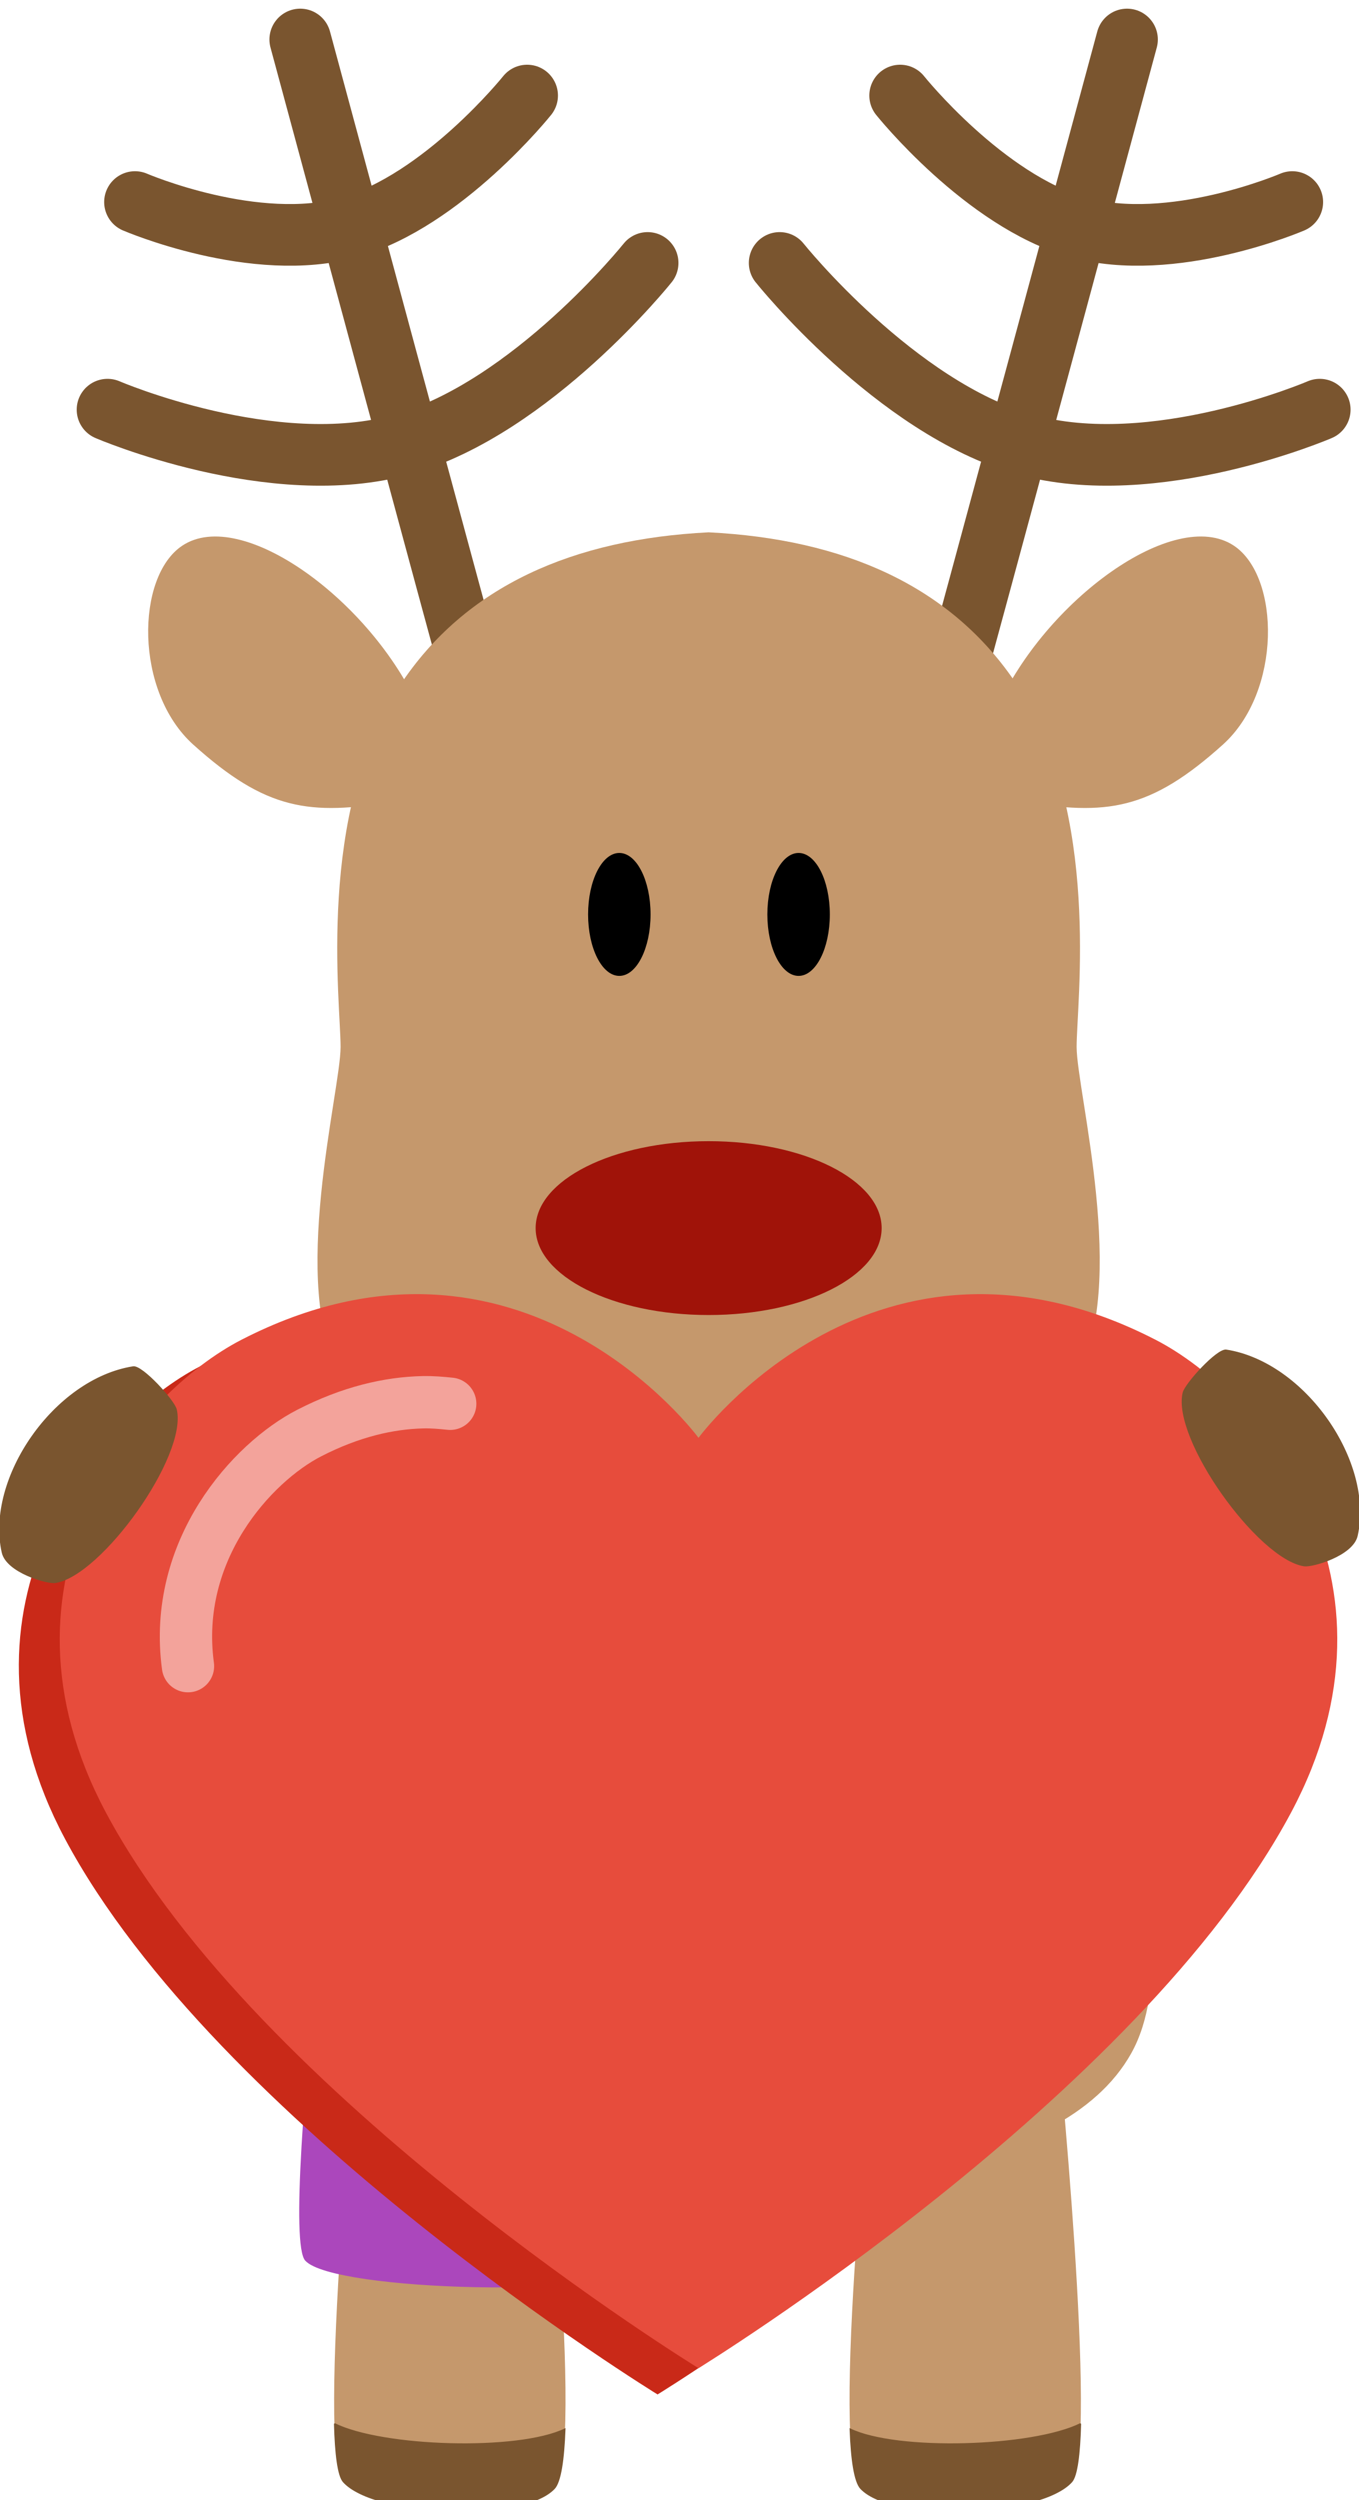 <svg xmlns="http://www.w3.org/2000/svg" width="52.905" height="97.262" viewBox="0 0 52.905 97.262"><g transform="translate(20.624 -225.716) scale(.275)"><path d="M-15.646 921.02c-6.774-15.216-25.13-28.65-33.558-23.032-6.565 4.377-6.774 20.635 1.564 28.138 10.295 9.267 16.466 10.11 28.555 8.025 11.568-1.35 3.44-13.13 3.44-13.13zm81.77 0c6.773-15.216 25.13-28.65 33.556-23.032 6.566 4.377 6.774 20.635-1.563 28.138-10.296 9.267-16.466 10.11-28.555 8.025-11.568-1.35-3.44-13.13-3.44-13.13z" fill="#c5986c" fill-rule="evenodd"/><g stroke="#7a552f" fill="none" stroke-width="8.723" stroke-linecap="round"><path d="M-7.314 919.357c-.992-3.37-25.18-92.984-25.18-92.984m-23.394 22.997s17.05 7.337 30.334 3.57c13.283-3.767 25.18-18.636 25.18-18.636"/><path d="M-59.777 878.74s23.485 10.103 41.78 4.914c18.297-5.188 34.682-25.67 34.682-25.67"/></g><g stroke="#7a552f" fill="none" stroke-width="8.723" stroke-linecap="round"><path d="M59.37 919.357c.99-3.37 25.178-92.984 25.178-92.984m23.394 22.997s-17.05 7.337-30.334 3.57c-13.283-3.767-25.18-18.636-25.18-18.636"/><path d="M111.83 878.74s-23.483 10.103-41.78 4.914c-18.296-5.188-34.68-25.67-34.68-25.67"/></g><path d="M77.378 1015.44c7.414-12.59.034-40.298.034-46.55 0-6.254 3.482-33.107-8.353-51.088-9.37-14.22-24.71-20.75-43.74-21.71-19.04.96-34.38 7.49-43.74 21.71-11.84 17.98-8.36 44.834-8.36 51.087 0 6.25-7.38 33.96.034 46.55 5.512 9.36 31.04 13.5 52.06 13.32 21.016.18 46.544-3.966 52.056-13.328z" fill="#c5986c" fill-rule="evenodd"/><ellipse ry="12.298" rx="24.491" cy="994.525" cx="25.32" fill="#a01309" fill-rule="evenodd"/><ellipse ry="8.696" rx="4.422" cy="950.15" cx="12.676" fill-rule="evenodd"/><ellipse cx="38.053" cy="950.15" rx="4.422" ry="8.696" fill-rule="evenodd"/><path d="M-18.51 1020.308c-8.548 29.885-26.01 73.097-15.988 90.972 10.023 17.876 44.512 18.894 59.818 18.614 15.305.283 49.795-.738 59.817-18.614 10.023-17.875-7.44-61.087-15.988-90.972z" fill="#c5986c" fill-rule="evenodd"/><g fill-rule="evenodd"><path d="M1.548 1109.546s6.41 58.585 1.916 63.3c-4.622 4.85-25.444 3.943-29.845-.957-3.91-4.35 2.14-64.15 2.14-64.15z" fill="#c5986c"/><path d="M-27.642 1163.66c.118 4.3.49 7.37 1.26 8.228 4.402 4.9 25.223 5.807 29.845.958.898-.942 1.35-4.088 1.515-8.433-6.63 3.197-25.767 2.624-32.62-.752z" fill="#7a552f" stroke="#7a552f" stroke-width=".159"/></g><g fill-rule="evenodd"><path d="M48.78 1109.546s-6.412 58.585-1.916 63.3c4.62 4.85 25.443 3.943 29.845-.957 3.9-4.35-2.15-64.15-2.15-64.15z" fill="#c5986c"/><path d="M77.97 1163.66c-.118 4.3-.49 7.37-1.26 8.228-4.402 4.9-25.223 5.807-29.845.958-.898-.942-1.35-4.088-1.515-8.433 6.628 3.197 25.767 2.624 32.62-.752z" fill="#7a552f" stroke="#7a552f" stroke-width=".159"/></g><path d="M-24.296 1048.997s-11.51 87.176-7.49 91.602c4.018 4.42 43.968 5.25 48.295 1.03 4.32-4.215-6.21-90.973-6.21-90.973z" fill="#ab47bc" fill-rule="evenodd"/><path d="M-29.857 1096.28c-.886 8.537-1.68 16.952-2.184 24.172h49.12c-.43-7.29-1.12-15.704-1.91-24.17h-45.03zm5.322-45.392c-.248 1.89-1.427 10.938-2.98 24.17H13.05c-1.45-13.587-2.693-23.93-2.722-24.17h-34.863z" fill="#6a1b9a" fill-rule="evenodd" stroke="#6a1b9a" stroke-width=".079" stroke-linecap="square" stroke-linejoin="round"/><path d="M-39.303 1055.46c2.71 5.024 41.92 14.686 64.223 14.06 22.302-.624 60.83-8.177 64.38-13.227 3.55-5.05-7.85-33.238-12.714-36.268-4.866-3.03-32.754 7.036-50.47 7.87-17.718.834-44.713-10.653-50.62-8.495-5.907 2.158-17.51 31.034-14.8 36.06z" fill="#ab47bc" fill-rule="evenodd"/><path d="M-11.81 1021.056l-11.22 41.4c5.76 1.608 12.516 3.14 19.452 4.37l7.047-41.916zm74.206.074c-4.632.986-9.92 2.24-15.34 3.432l6.517 41.92c6.997-1.14 13.822-2.5 19.615-3.934l-10.792-41.418z" fill="#6a1b9a" fill-rule="evenodd" stroke="#6a1b9a" stroke-width=".079" stroke-linecap="square" stroke-linejoin="round"/><path d="M33.434 1027.152c-2.56.37-5.028.636-7.32.744-2.664.122-5.55-.05-8.53-.394l-3.24 41.67c3.764.293 7.356.44 10.574.347 2.915-.09 6.116-.29 9.47-.59l-.954-41.788z" fill="#6a1b9a" fill-rule="evenodd" stroke="#6a1b9a" stroke-width=".079"/><g fill-rule="evenodd"><path d="M-65.806 1080.906c-17.628-33.052 4.436-59.28 19.23-66.877 39.528-20.3 72.275 32.32 72.275 32.32s17.53-52.62 57.06-32.32c14.79 7.59 36.85 33.82 19.23 66.87-21.53 40.362-83.9 78.63-83.9 78.63s-62.37-38.268-83.9-78.63z" fill="#c92918"/><path d="M-60.014 1077.182c-17.627-33.052 4.437-59.28 19.23-66.877 39.53-20.3 64.67 13.888 64.67 13.888s25.138-34.187 64.667-13.888c14.793 7.597 36.857 33.825 19.23 66.877-21.527 40.364-83.898 78.63-83.898 78.63s-62.372-38.266-83.9-78.63z" fill="#e74c3c"/><path d="M-11.265 1019.376c-1.247-.13-2.503-.242-3.833-.216-4.855.106-10.254 1.346-16.12 4.357-8.1 4.16-19.394 16.563-17.168 32.98" fill="#e74c3c" stroke="#f3a39b" stroke-width="7.405" stroke-linecap="round"/></g><path d="M-74.674 1040.405c.628 2.806 6.364 4.43 7.504 4.255 6.51-1.006 18.653-17.943 17.12-24.465-.298-1.267-4.823-6.24-6.096-6.04-11.14 1.755-20.867 15.8-18.528 26.25zm191.796-2.365c-.628 2.805-6.364 4.43-7.504 4.253-6.51-1.006-18.653-17.943-17.12-24.464.298-1.27 4.823-6.24 6.096-6.04 11.14 1.75 20.867 15.79 18.528 26.25z" fill="#7a552f" fill-rule="evenodd" stroke="#7a552f" stroke-width=".159"/></g></svg>